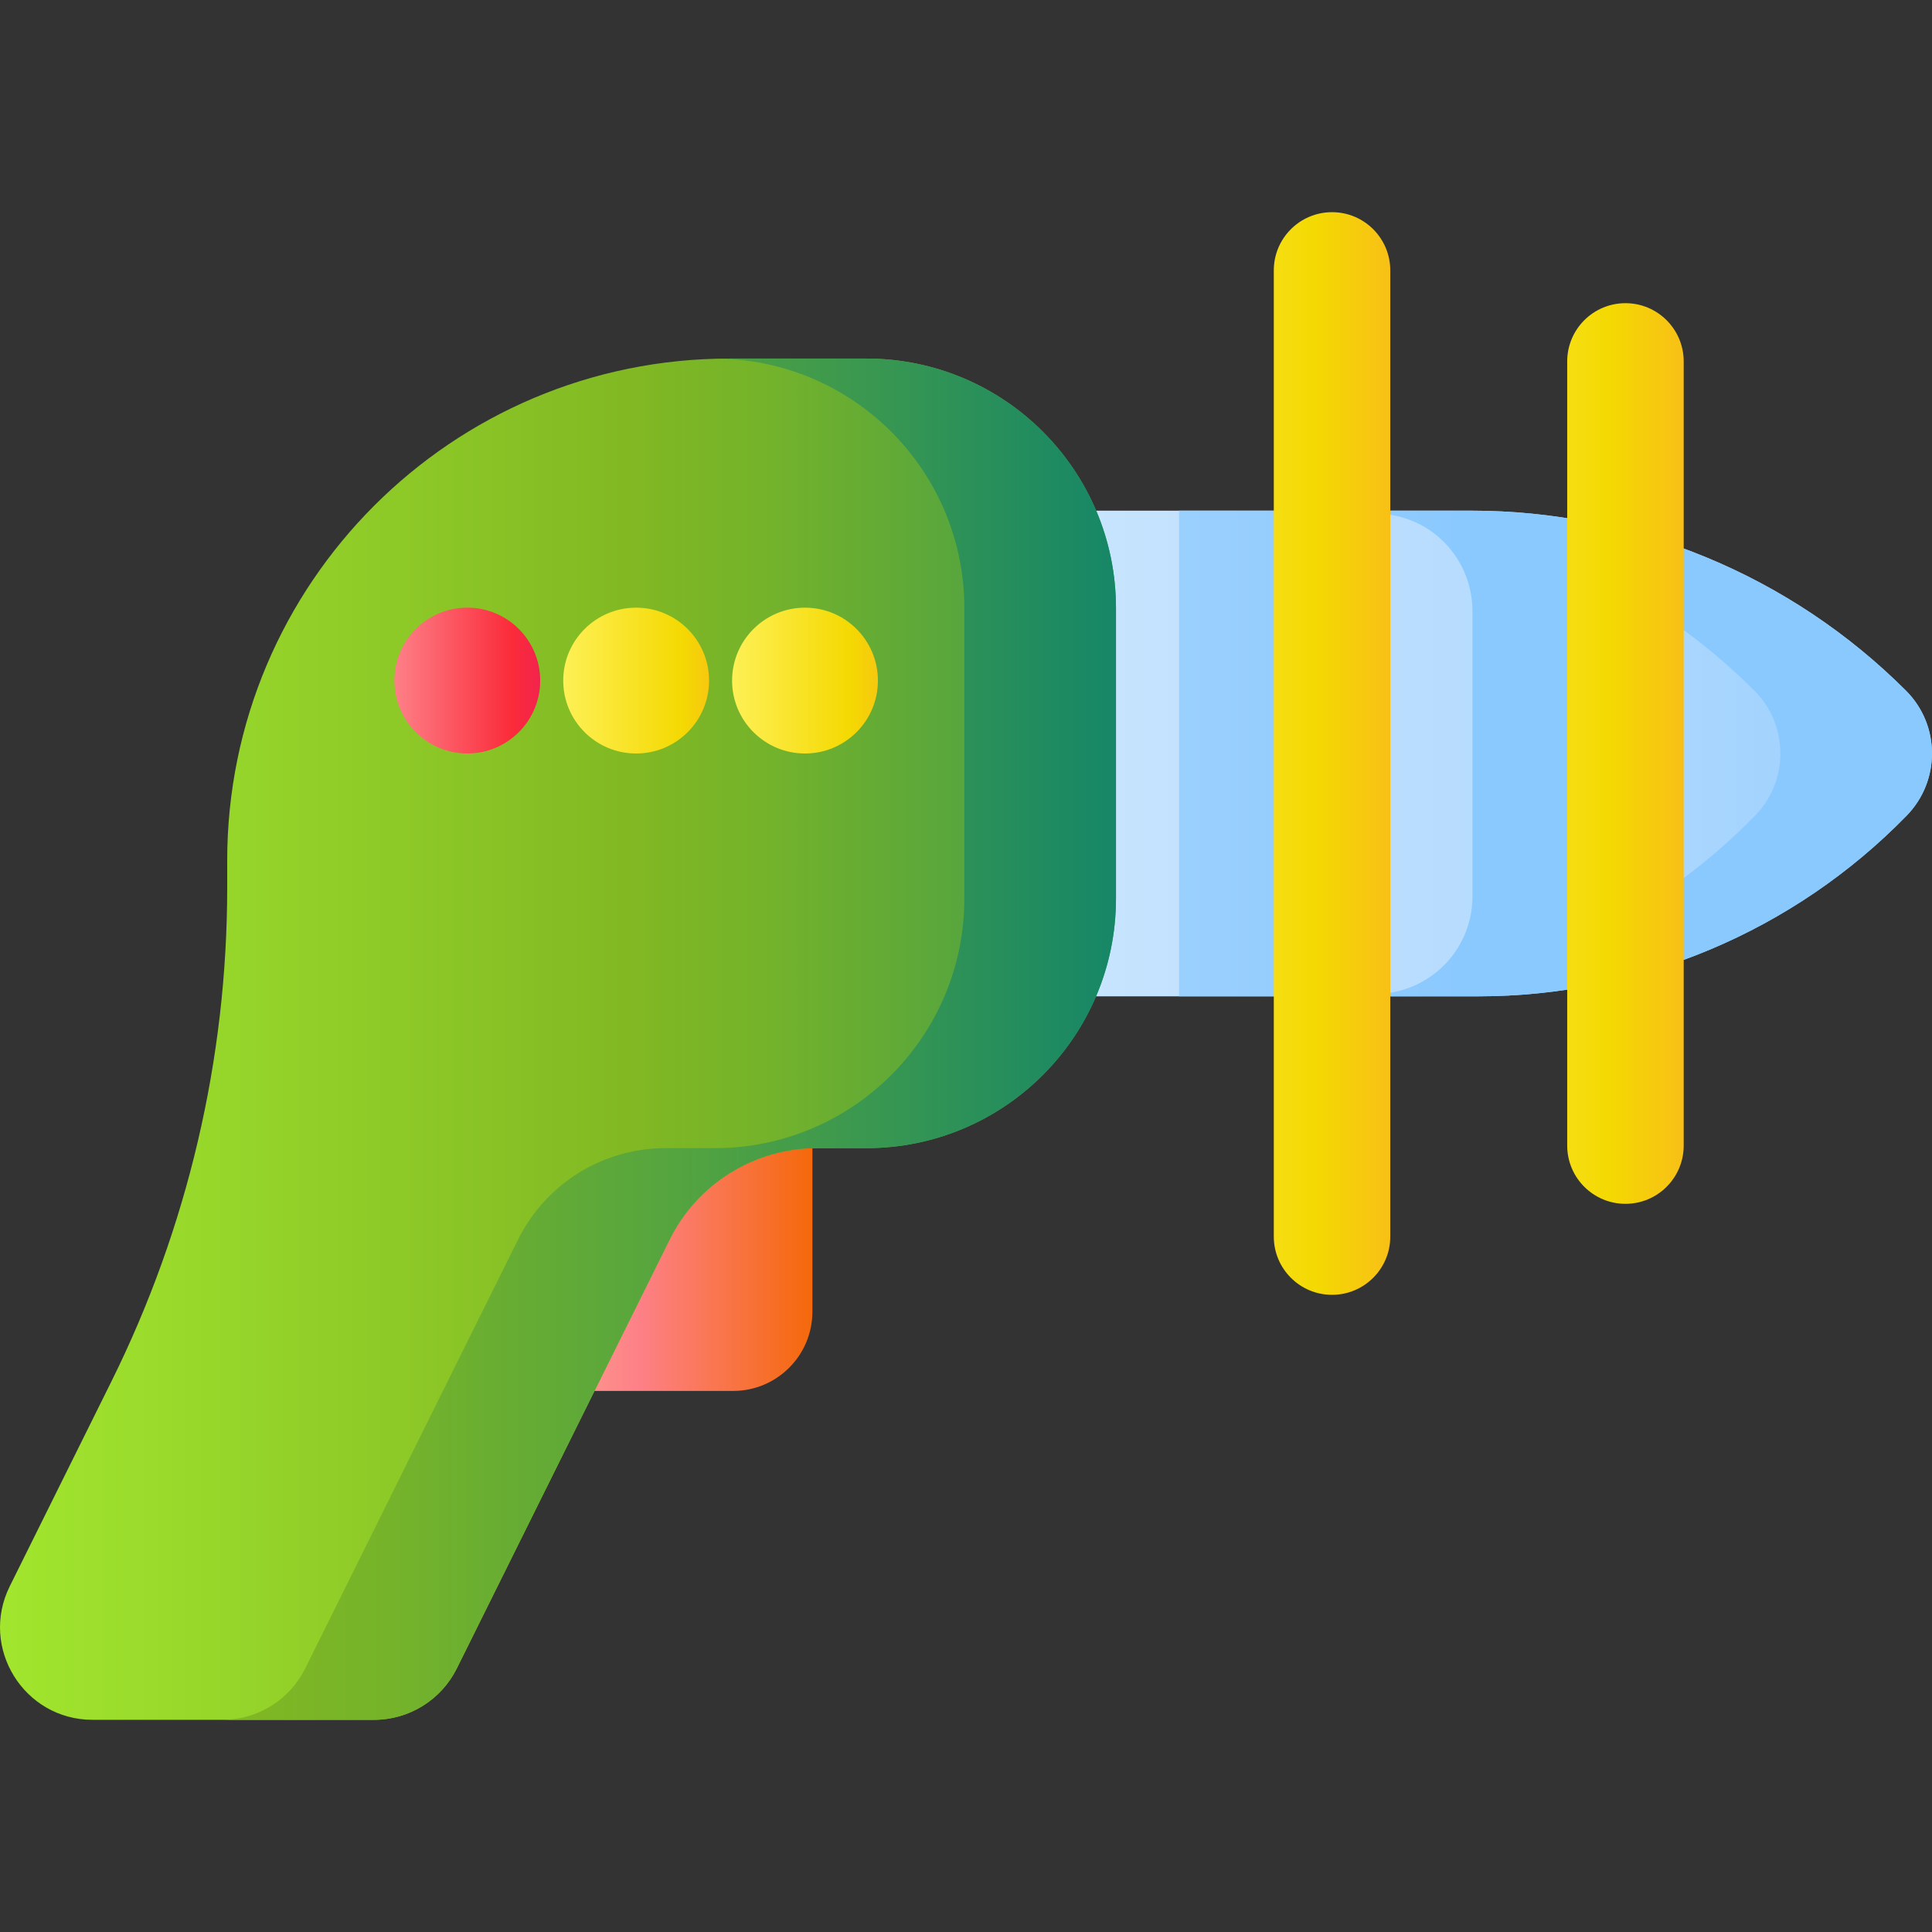 <svg id="Capa_1" enable-background="new 0 0 510 510" height="512" viewBox="0 0 510 510" width="512" xmlns="http://www.w3.org/2000/svg" xmlns:xlink="http://www.w3.org/1999/xlink"><rect x="0" y="0" width="510" height="510" fill="#333333" stroke="none"/><linearGradient id="lg1"><stop offset="0" stop-color="#d8ecfe"/><stop offset=".567" stop-color="#b3dafe"/><stop offset=".996" stop-color="#8ac9fe"/></linearGradient><linearGradient id="SVGID_1_" gradientUnits="userSpaceOnUse" x1="197.962" x2="567.001" xlink:href="#lg1" y1="198.906" y2="198.906"/><linearGradient id="SVGID_2_" gradientUnits="userSpaceOnUse" x1="-37.395" x2="387.214" xlink:href="#lg1" y1="198.905" y2="198.905"/><linearGradient id="SVGID_3_" gradientUnits="userSpaceOnUse" x1="-37.395" x2="387.214" xlink:href="#lg1" y1="198.906" y2="198.906"/><linearGradient id="SVGID_4_" gradientUnits="userSpaceOnUse" x1="114.82" x2="218.26" y1="329.041" y2="329.041"><stop offset="0" stop-color="#feca9c"/><stop offset=".521" stop-color="#fd8087"/><stop offset="1" stop-color="#f46700"/></linearGradient><linearGradient id="lg2"><stop offset="0" stop-color="#a2e62e"/><stop offset=".448" stop-color="#81b823"/><stop offset=".532" stop-color="#75b32a"/><stop offset=".683" stop-color="#56a53e"/><stop offset=".881" stop-color="#248d5e"/><stop offset="1" stop-color="#037e73"/></linearGradient><linearGradient id="SVGID_5_" gradientUnits="userSpaceOnUse" x1="-.77" x2="377.172" xlink:href="#lg2" y1="274.321" y2="274.321"/><linearGradient id="SVGID_6_" gradientUnits="userSpaceOnUse" x1="-151" x2="326.655" xlink:href="#lg2" y1="274.321" y2="274.321"/><linearGradient id="lg3"><stop offset="0" stop-color="#fef056"/><stop offset=".521" stop-color="#f4d902"/><stop offset="1" stop-color="#fe9738"/></linearGradient><linearGradient id="SVGID_7_" gradientUnits="userSpaceOnUse" x1="290.74" x2="399.129" xlink:href="#lg3" y1="198.906" y2="198.906"/><linearGradient id="SVGID_8_" gradientUnits="userSpaceOnUse" x1="368.193" x2="476.582" xlink:href="#lg3" y1="198.906" y2="198.906"/><linearGradient id="SVGID_9_" gradientUnits="userSpaceOnUse" x1="104.104" x2="163.946" y1="179.657" y2="179.657"><stop offset="0" stop-color="#fd8087"/><stop offset=".521" stop-color="#fb2b3a"/><stop offset="1" stop-color="#d90d80"/></linearGradient><linearGradient id="SVGID_10_" gradientUnits="userSpaceOnUse" x1="148.679" x2="208.52" xlink:href="#lg3" y1="179.657" y2="179.657"/><linearGradient id="SVGID_11_" gradientUnits="userSpaceOnUse" x1="193.253" x2="253.094" xlink:href="#lg3" y1="179.657" y2="179.657"/><g><path d="m503.145 182.33c-30.43-30.43-71.703-47.526-114.737-47.526h-195.155v128.202h196.929c42.592 0 83.384-17.195 113.125-47.693 8.975-9.201 8.927-23.894-.162-32.983z" fill="url(#SVGID_1_)"/><g><path d="m311.24 134.8h28.01v128.21h-28.01z" fill="url(#SVGID_2_)"/><path d="m503.145 182.33c-30.43-30.43-71.703-47.526-114.737-47.526h-40.02c5.898 0 11.763.323 17.572.957 12.969 1.416 22.731 12.489 22.731 25.534v75.377c0 13.269-10.105 24.318-23.312 25.598-5.035.488-10.112.736-15.216.736h40.02c42.592 0 83.384-17.195 113.125-47.693 8.973-9.201 8.926-23.894-.163-32.983zm-39.857 32.984c-13.531 13.875-29.354 24.985-46.588 32.987v-98.405c17.095 7.935 32.842 18.852 46.425 32.434 9.089 9.089 9.136 23.782.163 32.984z" fill="url(#SVGID_3_)"/></g><path d="m193.528 367.172h-46.233v-76.262h67.158v55.337c0 11.556-9.368 20.925-20.925 20.925z" fill="url(#SVGID_4_)"/><path d="m59.975 227.185v7.111c0 45.243-10.466 89.873-30.579 130.4l-26.82 54.04c-8.051 16.222 3.75 35.254 21.86 35.254h74.286c9.27 0 17.739-5.252 21.86-13.555l56.195-113.228c7.334-14.778 22.408-24.125 38.906-24.125h13.006c36.396 0 65.902-29.505 65.902-65.902v-76.628c0-36.396-29.505-65.902-65.902-65.902h-36.18c-73.197.001-132.534 59.339-132.534 132.535z" fill="url(#SVGID_5_)"/><path d="m228.689 94.651h-36.18c-.856 0-1.708.016-2.56.032 35.803.685 64.621 29.902 64.621 65.869v76.627c0 36.396-29.505 65.902-65.902 65.902h-13.006c-16.498 0-31.572 9.347-38.906 24.125l-56.194 113.229c-4.121 8.303-12.591 13.555-21.861 13.555h40.02c9.27 0 17.74-5.252 21.861-13.555l56.195-113.229c7.334-14.778 22.408-24.125 38.906-24.125h13.006c36.396 0 65.902-29.505 65.902-65.902v-76.627c0-36.396-29.505-65.901-65.902-65.901z" fill="url(#SVGID_6_)"/><path d="m351.626 341.802c-8.492 0-15.375-6.884-15.375-15.375v-255.042c0-8.492 6.884-15.375 15.375-15.375 8.492 0 15.375 6.884 15.375 15.375v255.041c.001 8.492-6.883 15.376-15.375 15.376z" fill="url(#SVGID_7_)"/><path d="m429.079 317.78c-8.492 0-15.375-6.884-15.375-15.375v-206.998c0-8.492 6.884-15.375 15.375-15.375 8.492 0 15.375 6.884 15.375 15.375v206.997c.001 8.492-6.883 15.376-15.375 15.376z" fill="url(#SVGID_8_)"/><circle cx="123.353" cy="179.657" fill="url(#SVGID_9_)" r="19.248"/><circle cx="167.927" cy="179.657" fill="url(#SVGID_10_)" r="19.248"/><circle cx="212.501" cy="179.657" fill="url(#SVGID_11_)" r="19.248"/></g></svg>